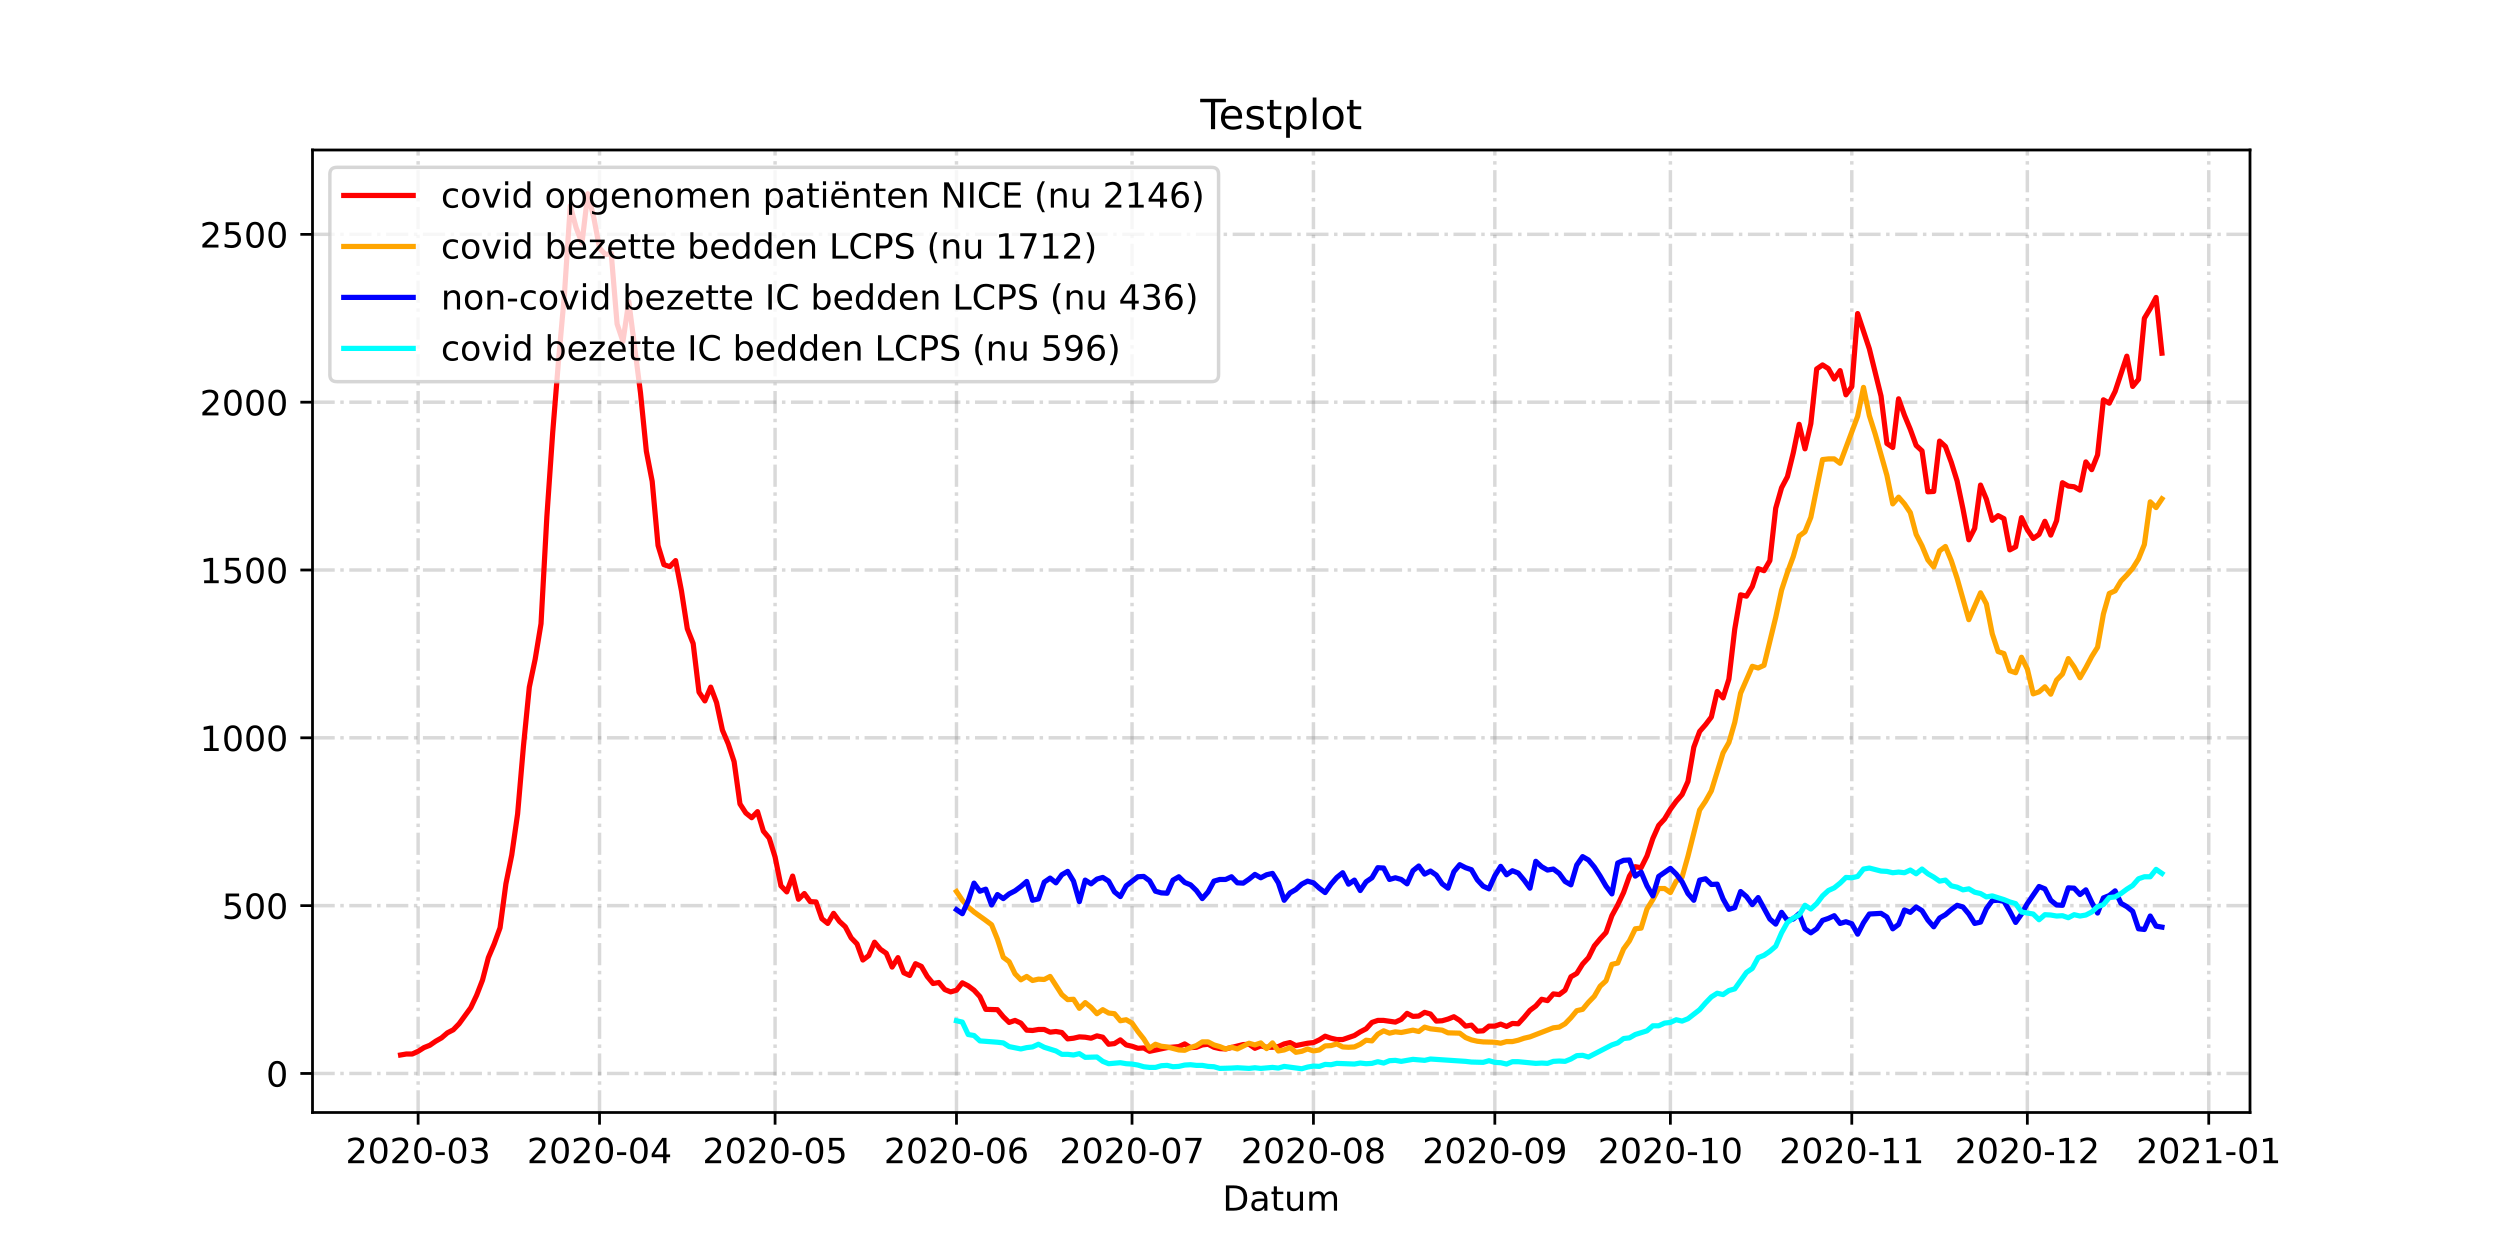 <?xml version="1.0" encoding="utf-8" standalone="no"?>
<!DOCTYPE svg PUBLIC "-//W3C//DTD SVG 1.1//EN"
  "http://www.w3.org/Graphics/SVG/1.1/DTD/svg11.dtd">
<!-- Created with matplotlib (https://matplotlib.org/) -->
<svg height="360pt" version="1.1" viewBox="0 0 720 360" width="720pt" xmlns="http://www.w3.org/2000/svg" xmlns:xlink="http://www.w3.org/1999/xlink">
 <defs>
  <style type="text/css">*{stroke-linecap:butt;stroke-linejoin:round;}</style>
 </defs>
 <g id="figure_1">
  <g id="patch_1">
   <path d="M 0 360 
L 720 360 
L 720 0 
L 0 0 
z
" style="fill:#ffffff;"/>
  </g>
  <g id="axes_1">
   <g id="patch_2">
    <path d="M 90 320.4 
L 648 320.4 
L 648 43.2 
L 90 43.2 
z
" style="fill:#ffffff;"/>
   </g>
   <g id="matplotlib.axis_1">
    <g id="xtick_1">
     <g id="line2d_1">
      <path clip-path="url(#p739d6cf05c)" d="M 120.42 320.4 
L 120.42 43.2 
" style="fill:none;stroke:#808080;stroke-dasharray:6.4,1.6,1,1.6;stroke-dashoffset:0;stroke-opacity:0.3;"/>
     </g>
     <g id="line2d_2">
      <defs>
       <path d="M 0 0 
L 0 3.5 
" id="m029975329a" style="stroke:#000000;stroke-width:0.8;"/>
      </defs>
      <g>
       <use style="stroke:#000000;stroke-width:0.8;" x="120.42" xlink:href="#m029975329a" y="320.4"/>
      </g>
     </g>
     <g id="text_1">
      <!-- 2020-03 -->
      <g transform="translate(99.528 334.998)scale(0.1 -0.1)">
       <defs>
        <path d="M 19.188 8.297 
L 53.609 8.297 
L 53.609 0 
L 7.328 0 
L 7.328 8.297 
Q 12.938 14.109 22.625 23.891 
Q 32.328 33.688 34.812 36.531 
Q 39.547 41.844 41.422 45.531 
Q 43.312 49.219 43.312 52.781 
Q 43.312 58.594 39.234 62.25 
Q 35.156 65.922 28.609 65.922 
Q 23.969 65.922 18.812 64.312 
Q 13.672 62.703 7.812 59.422 
L 7.812 69.391 
Q 13.766 71.781 18.938 73 
Q 24.125 74.219 28.422 74.219 
Q 39.75 74.219 46.484 68.547 
Q 53.219 62.891 53.219 53.422 
Q 53.219 48.922 51.531 44.891 
Q 49.859 40.875 45.406 35.406 
Q 44.188 33.984 37.641 27.219 
Q 31.109 20.453 19.188 8.297 
z
" id="DejaVuSans-50"/>
        <path d="M 31.781 66.406 
Q 24.172 66.406 20.328 58.906 
Q 16.5 51.422 16.5 36.375 
Q 16.5 21.391 20.328 13.891 
Q 24.172 6.391 31.781 6.391 
Q 39.453 6.391 43.281 13.891 
Q 47.125 21.391 47.125 36.375 
Q 47.125 51.422 43.281 58.906 
Q 39.453 66.406 31.781 66.406 
z
M 31.781 74.219 
Q 44.047 74.219 50.516 64.516 
Q 56.984 54.828 56.984 36.375 
Q 56.984 17.969 50.516 8.266 
Q 44.047 -1.422 31.781 -1.422 
Q 19.531 -1.422 13.062 8.266 
Q 6.594 17.969 6.594 36.375 
Q 6.594 54.828 13.062 64.516 
Q 19.531 74.219 31.781 74.219 
z
" id="DejaVuSans-48"/>
        <path d="M 4.891 31.391 
L 31.203 31.391 
L 31.203 23.391 
L 4.891 23.391 
z
" id="DejaVuSans-45"/>
        <path d="M 40.578 39.312 
Q 47.656 37.797 51.625 33 
Q 55.609 28.219 55.609 21.188 
Q 55.609 10.406 48.188 4.484 
Q 40.766 -1.422 27.094 -1.422 
Q 22.516 -1.422 17.656 -0.516 
Q 12.797 0.391 7.625 2.203 
L 7.625 11.719 
Q 11.719 9.328 16.594 8.109 
Q 21.484 6.891 26.812 6.891 
Q 36.078 6.891 40.938 10.547 
Q 45.797 14.203 45.797 21.188 
Q 45.797 27.641 41.281 31.266 
Q 36.766 34.906 28.719 34.906 
L 20.219 34.906 
L 20.219 43.016 
L 29.109 43.016 
Q 36.375 43.016 40.234 45.922 
Q 44.094 48.828 44.094 54.297 
Q 44.094 59.906 40.109 62.906 
Q 36.141 65.922 28.719 65.922 
Q 24.656 65.922 20.016 65.031 
Q 15.375 64.156 9.812 62.312 
L 9.812 71.094 
Q 15.438 72.656 20.344 73.438 
Q 25.25 74.219 29.594 74.219 
Q 40.828 74.219 47.359 69.109 
Q 53.906 64.016 53.906 55.328 
Q 53.906 49.266 50.438 45.094 
Q 46.969 40.922 40.578 39.312 
z
" id="DejaVuSans-51"/>
       </defs>
       <use xlink:href="#DejaVuSans-50"/>
       <use x="63.623" xlink:href="#DejaVuSans-48"/>
       <use x="127.246" xlink:href="#DejaVuSans-50"/>
       <use x="190.869" xlink:href="#DejaVuSans-48"/>
       <use x="254.492" xlink:href="#DejaVuSans-45"/>
       <use x="290.576" xlink:href="#DejaVuSans-48"/>
       <use x="354.199" xlink:href="#DejaVuSans-51"/>
      </g>
     </g>
    </g>
    <g id="xtick_2">
     <g id="line2d_3">
      <path clip-path="url(#p739d6cf05c)" d="M 172.664 320.4 
L 172.664 43.2 
" style="fill:none;stroke:#808080;stroke-dasharray:6.4,1.6,1,1.6;stroke-dashoffset:0;stroke-opacity:0.3;"/>
     </g>
     <g id="line2d_4">
      <g>
       <use style="stroke:#000000;stroke-width:0.8;" x="172.664" xlink:href="#m029975329a" y="320.4"/>
      </g>
     </g>
     <g id="text_2">
      <!-- 2020-04 -->
      <g transform="translate(151.772 334.998)scale(0.1 -0.1)">
       <defs>
        <path d="M 37.797 64.312 
L 12.891 25.391 
L 37.797 25.391 
z
M 35.203 72.906 
L 47.609 72.906 
L 47.609 25.391 
L 58.016 25.391 
L 58.016 17.188 
L 47.609 17.188 
L 47.609 0 
L 37.797 0 
L 37.797 17.188 
L 4.891 17.188 
L 4.891 26.703 
z
" id="DejaVuSans-52"/>
       </defs>
       <use xlink:href="#DejaVuSans-50"/>
       <use x="63.623" xlink:href="#DejaVuSans-48"/>
       <use x="127.246" xlink:href="#DejaVuSans-50"/>
       <use x="190.869" xlink:href="#DejaVuSans-48"/>
       <use x="254.492" xlink:href="#DejaVuSans-45"/>
       <use x="290.576" xlink:href="#DejaVuSans-48"/>
       <use x="354.199" xlink:href="#DejaVuSans-52"/>
      </g>
     </g>
    </g>
    <g id="xtick_3">
     <g id="line2d_5">
      <path clip-path="url(#p739d6cf05c)" d="M 223.222 320.4 
L 223.222 43.2 
" style="fill:none;stroke:#808080;stroke-dasharray:6.4,1.6,1,1.6;stroke-dashoffset:0;stroke-opacity:0.3;"/>
     </g>
     <g id="line2d_6">
      <g>
       <use style="stroke:#000000;stroke-width:0.8;" x="223.222" xlink:href="#m029975329a" y="320.4"/>
      </g>
     </g>
     <g id="text_3">
      <!-- 2020-05 -->
      <g transform="translate(202.331 334.998)scale(0.1 -0.1)">
       <defs>
        <path d="M 10.797 72.906 
L 49.516 72.906 
L 49.516 64.594 
L 19.828 64.594 
L 19.828 46.734 
Q 21.969 47.469 24.109 47.828 
Q 26.266 48.188 28.422 48.188 
Q 40.625 48.188 47.75 41.5 
Q 54.891 34.812 54.891 23.391 
Q 54.891 11.625 47.562 5.094 
Q 40.234 -1.422 26.906 -1.422 
Q 22.312 -1.422 17.547 -0.641 
Q 12.797 0.141 7.719 1.703 
L 7.719 11.625 
Q 12.109 9.234 16.797 8.062 
Q 21.484 6.891 26.703 6.891 
Q 35.156 6.891 40.078 11.328 
Q 45.016 15.766 45.016 23.391 
Q 45.016 31 40.078 35.438 
Q 35.156 39.891 26.703 39.891 
Q 22.75 39.891 18.812 39.016 
Q 14.891 38.141 10.797 36.281 
z
" id="DejaVuSans-53"/>
       </defs>
       <use xlink:href="#DejaVuSans-50"/>
       <use x="63.623" xlink:href="#DejaVuSans-48"/>
       <use x="127.246" xlink:href="#DejaVuSans-50"/>
       <use x="190.869" xlink:href="#DejaVuSans-48"/>
       <use x="254.492" xlink:href="#DejaVuSans-45"/>
       <use x="290.576" xlink:href="#DejaVuSans-48"/>
       <use x="354.199" xlink:href="#DejaVuSans-53"/>
      </g>
     </g>
    </g>
    <g id="xtick_4">
     <g id="line2d_7">
      <path clip-path="url(#p739d6cf05c)" d="M 275.466 320.4 
L 275.466 43.2 
" style="fill:none;stroke:#808080;stroke-dasharray:6.4,1.6,1,1.6;stroke-dashoffset:0;stroke-opacity:0.3;"/>
     </g>
     <g id="line2d_8">
      <g>
       <use style="stroke:#000000;stroke-width:0.8;" x="275.466" xlink:href="#m029975329a" y="320.4"/>
      </g>
     </g>
     <g id="text_4">
      <!-- 2020-06 -->
      <g transform="translate(254.575 334.998)scale(0.1 -0.1)">
       <defs>
        <path d="M 33.016 40.375 
Q 26.375 40.375 22.484 35.828 
Q 18.609 31.297 18.609 23.391 
Q 18.609 15.531 22.484 10.953 
Q 26.375 6.391 33.016 6.391 
Q 39.656 6.391 43.531 10.953 
Q 47.406 15.531 47.406 23.391 
Q 47.406 31.297 43.531 35.828 
Q 39.656 40.375 33.016 40.375 
z
M 52.594 71.297 
L 52.594 62.312 
Q 48.875 64.062 45.094 64.984 
Q 41.312 65.922 37.594 65.922 
Q 27.828 65.922 22.672 59.328 
Q 17.531 52.734 16.797 39.406 
Q 19.672 43.656 24.016 45.922 
Q 28.375 48.188 33.594 48.188 
Q 44.578 48.188 50.953 41.516 
Q 57.328 34.859 57.328 23.391 
Q 57.328 12.156 50.688 5.359 
Q 44.047 -1.422 33.016 -1.422 
Q 20.359 -1.422 13.672 8.266 
Q 6.984 17.969 6.984 36.375 
Q 6.984 53.656 15.188 63.938 
Q 23.391 74.219 37.203 74.219 
Q 40.922 74.219 44.703 73.484 
Q 48.484 72.75 52.594 71.297 
z
" id="DejaVuSans-54"/>
       </defs>
       <use xlink:href="#DejaVuSans-50"/>
       <use x="63.623" xlink:href="#DejaVuSans-48"/>
       <use x="127.246" xlink:href="#DejaVuSans-50"/>
       <use x="190.869" xlink:href="#DejaVuSans-48"/>
       <use x="254.492" xlink:href="#DejaVuSans-45"/>
       <use x="290.576" xlink:href="#DejaVuSans-48"/>
       <use x="354.199" xlink:href="#DejaVuSans-54"/>
      </g>
     </g>
    </g>
    <g id="xtick_5">
     <g id="line2d_9">
      <path clip-path="url(#p739d6cf05c)" d="M 326.025 320.4 
L 326.025 43.2 
" style="fill:none;stroke:#808080;stroke-dasharray:6.4,1.6,1,1.6;stroke-dashoffset:0;stroke-opacity:0.3;"/>
     </g>
     <g id="line2d_10">
      <g>
       <use style="stroke:#000000;stroke-width:0.8;" x="326.025" xlink:href="#m029975329a" y="320.4"/>
      </g>
     </g>
     <g id="text_5">
      <!-- 2020-07 -->
      <g transform="translate(305.134 334.998)scale(0.1 -0.1)">
       <defs>
        <path d="M 8.203 72.906 
L 55.078 72.906 
L 55.078 68.703 
L 28.609 0 
L 18.312 0 
L 43.219 64.594 
L 8.203 64.594 
z
" id="DejaVuSans-55"/>
       </defs>
       <use xlink:href="#DejaVuSans-50"/>
       <use x="63.623" xlink:href="#DejaVuSans-48"/>
       <use x="127.246" xlink:href="#DejaVuSans-50"/>
       <use x="190.869" xlink:href="#DejaVuSans-48"/>
       <use x="254.492" xlink:href="#DejaVuSans-45"/>
       <use x="290.576" xlink:href="#DejaVuSans-48"/>
       <use x="354.199" xlink:href="#DejaVuSans-55"/>
      </g>
     </g>
    </g>
    <g id="xtick_6">
     <g id="line2d_11">
      <path clip-path="url(#p739d6cf05c)" d="M 378.269 320.4 
L 378.269 43.2 
" style="fill:none;stroke:#808080;stroke-dasharray:6.4,1.6,1,1.6;stroke-dashoffset:0;stroke-opacity:0.3;"/>
     </g>
     <g id="line2d_12">
      <g>
       <use style="stroke:#000000;stroke-width:0.8;" x="378.269" xlink:href="#m029975329a" y="320.4"/>
      </g>
     </g>
     <g id="text_6">
      <!-- 2020-08 -->
      <g transform="translate(357.378 334.998)scale(0.1 -0.1)">
       <defs>
        <path d="M 31.781 34.625 
Q 24.75 34.625 20.719 30.859 
Q 16.703 27.094 16.703 20.516 
Q 16.703 13.922 20.719 10.156 
Q 24.75 6.391 31.781 6.391 
Q 38.812 6.391 42.859 10.172 
Q 46.922 13.969 46.922 20.516 
Q 46.922 27.094 42.891 30.859 
Q 38.875 34.625 31.781 34.625 
z
M 21.922 38.812 
Q 15.578 40.375 12.031 44.719 
Q 8.5 49.078 8.5 55.328 
Q 8.5 64.062 14.719 69.141 
Q 20.953 74.219 31.781 74.219 
Q 42.672 74.219 48.875 69.141 
Q 55.078 64.062 55.078 55.328 
Q 55.078 49.078 51.531 44.719 
Q 48 40.375 41.703 38.812 
Q 48.828 37.156 52.797 32.312 
Q 56.781 27.484 56.781 20.516 
Q 56.781 9.906 50.312 4.234 
Q 43.844 -1.422 31.781 -1.422 
Q 19.734 -1.422 13.25 4.234 
Q 6.781 9.906 6.781 20.516 
Q 6.781 27.484 10.781 32.312 
Q 14.797 37.156 21.922 38.812 
z
M 18.312 54.391 
Q 18.312 48.734 21.844 45.562 
Q 25.391 42.391 31.781 42.391 
Q 38.141 42.391 41.719 45.562 
Q 45.312 48.734 45.312 54.391 
Q 45.312 60.062 41.719 63.234 
Q 38.141 66.406 31.781 66.406 
Q 25.391 66.406 21.844 63.234 
Q 18.312 60.062 18.312 54.391 
z
" id="DejaVuSans-56"/>
       </defs>
       <use xlink:href="#DejaVuSans-50"/>
       <use x="63.623" xlink:href="#DejaVuSans-48"/>
       <use x="127.246" xlink:href="#DejaVuSans-50"/>
       <use x="190.869" xlink:href="#DejaVuSans-48"/>
       <use x="254.492" xlink:href="#DejaVuSans-45"/>
       <use x="290.576" xlink:href="#DejaVuSans-48"/>
       <use x="354.199" xlink:href="#DejaVuSans-56"/>
      </g>
     </g>
    </g>
    <g id="xtick_7">
     <g id="line2d_13">
      <path clip-path="url(#p739d6cf05c)" d="M 430.513 320.4 
L 430.513 43.2 
" style="fill:none;stroke:#808080;stroke-dasharray:6.4,1.6,1,1.6;stroke-dashoffset:0;stroke-opacity:0.3;"/>
     </g>
     <g id="line2d_14">
      <g>
       <use style="stroke:#000000;stroke-width:0.8;" x="430.513" xlink:href="#m029975329a" y="320.4"/>
      </g>
     </g>
     <g id="text_7">
      <!-- 2020-09 -->
      <g transform="translate(409.622 334.998)scale(0.1 -0.1)">
       <defs>
        <path d="M 10.984 1.516 
L 10.984 10.5 
Q 14.703 8.734 18.5 7.812 
Q 22.312 6.891 25.984 6.891 
Q 35.75 6.891 40.891 13.453 
Q 46.047 20.016 46.781 33.406 
Q 43.953 29.203 39.594 26.953 
Q 35.25 24.703 29.984 24.703 
Q 19.047 24.703 12.672 31.312 
Q 6.297 37.938 6.297 49.422 
Q 6.297 60.641 12.938 67.422 
Q 19.578 74.219 30.609 74.219 
Q 43.266 74.219 49.922 64.516 
Q 56.594 54.828 56.594 36.375 
Q 56.594 19.141 48.406 8.859 
Q 40.234 -1.422 26.422 -1.422 
Q 22.703 -1.422 18.891 -0.688 
Q 15.094 0.047 10.984 1.516 
z
M 30.609 32.422 
Q 37.25 32.422 41.125 36.953 
Q 45.016 41.5 45.016 49.422 
Q 45.016 57.281 41.125 61.844 
Q 37.25 66.406 30.609 66.406 
Q 23.969 66.406 20.094 61.844 
Q 16.219 57.281 16.219 49.422 
Q 16.219 41.5 20.094 36.953 
Q 23.969 32.422 30.609 32.422 
z
" id="DejaVuSans-57"/>
       </defs>
       <use xlink:href="#DejaVuSans-50"/>
       <use x="63.623" xlink:href="#DejaVuSans-48"/>
       <use x="127.246" xlink:href="#DejaVuSans-50"/>
       <use x="190.869" xlink:href="#DejaVuSans-48"/>
       <use x="254.492" xlink:href="#DejaVuSans-45"/>
       <use x="290.576" xlink:href="#DejaVuSans-48"/>
       <use x="354.199" xlink:href="#DejaVuSans-57"/>
      </g>
     </g>
    </g>
    <g id="xtick_8">
     <g id="line2d_15">
      <path clip-path="url(#p739d6cf05c)" d="M 481.072 320.4 
L 481.072 43.2 
" style="fill:none;stroke:#808080;stroke-dasharray:6.4,1.6,1,1.6;stroke-dashoffset:0;stroke-opacity:0.3;"/>
     </g>
     <g id="line2d_16">
      <g>
       <use style="stroke:#000000;stroke-width:0.8;" x="481.072" xlink:href="#m029975329a" y="320.4"/>
      </g>
     </g>
     <g id="text_8">
      <!-- 2020-10 -->
      <g transform="translate(460.18 334.998)scale(0.1 -0.1)">
       <defs>
        <path d="M 12.406 8.297 
L 28.516 8.297 
L 28.516 63.922 
L 10.984 60.406 
L 10.984 69.391 
L 28.422 72.906 
L 38.281 72.906 
L 38.281 8.297 
L 54.391 8.297 
L 54.391 0 
L 12.406 0 
z
" id="DejaVuSans-49"/>
       </defs>
       <use xlink:href="#DejaVuSans-50"/>
       <use x="63.623" xlink:href="#DejaVuSans-48"/>
       <use x="127.246" xlink:href="#DejaVuSans-50"/>
       <use x="190.869" xlink:href="#DejaVuSans-48"/>
       <use x="254.492" xlink:href="#DejaVuSans-45"/>
       <use x="290.576" xlink:href="#DejaVuSans-49"/>
       <use x="354.199" xlink:href="#DejaVuSans-48"/>
      </g>
     </g>
    </g>
    <g id="xtick_9">
     <g id="line2d_17">
      <path clip-path="url(#p739d6cf05c)" d="M 533.316 320.4 
L 533.316 43.2 
" style="fill:none;stroke:#808080;stroke-dasharray:6.4,1.6,1,1.6;stroke-dashoffset:0;stroke-opacity:0.3;"/>
     </g>
     <g id="line2d_18">
      <g>
       <use style="stroke:#000000;stroke-width:0.8;" x="533.316" xlink:href="#m029975329a" y="320.4"/>
      </g>
     </g>
     <g id="text_9">
      <!-- 2020-11 -->
      <g transform="translate(512.425 334.998)scale(0.1 -0.1)">
       <use xlink:href="#DejaVuSans-50"/>
       <use x="63.623" xlink:href="#DejaVuSans-48"/>
       <use x="127.246" xlink:href="#DejaVuSans-50"/>
       <use x="190.869" xlink:href="#DejaVuSans-48"/>
       <use x="254.492" xlink:href="#DejaVuSans-45"/>
       <use x="290.576" xlink:href="#DejaVuSans-49"/>
       <use x="354.199" xlink:href="#DejaVuSans-49"/>
      </g>
     </g>
    </g>
    <g id="xtick_10">
     <g id="line2d_19">
      <path clip-path="url(#p739d6cf05c)" d="M 583.875 320.4 
L 583.875 43.2 
" style="fill:none;stroke:#808080;stroke-dasharray:6.4,1.6,1,1.6;stroke-dashoffset:0;stroke-opacity:0.3;"/>
     </g>
     <g id="line2d_20">
      <g>
       <use style="stroke:#000000;stroke-width:0.8;" x="583.875" xlink:href="#m029975329a" y="320.4"/>
      </g>
     </g>
     <g id="text_10">
      <!-- 2020-12 -->
      <g transform="translate(562.983 334.998)scale(0.1 -0.1)">
       <use xlink:href="#DejaVuSans-50"/>
       <use x="63.623" xlink:href="#DejaVuSans-48"/>
       <use x="127.246" xlink:href="#DejaVuSans-50"/>
       <use x="190.869" xlink:href="#DejaVuSans-48"/>
       <use x="254.492" xlink:href="#DejaVuSans-45"/>
       <use x="290.576" xlink:href="#DejaVuSans-49"/>
       <use x="354.199" xlink:href="#DejaVuSans-50"/>
      </g>
     </g>
    </g>
    <g id="xtick_11">
     <g id="line2d_21">
      <path clip-path="url(#p739d6cf05c)" d="M 636.119 320.4 
L 636.119 43.2 
" style="fill:none;stroke:#808080;stroke-dasharray:6.4,1.6,1,1.6;stroke-dashoffset:0;stroke-opacity:0.3;"/>
     </g>
     <g id="line2d_22">
      <g>
       <use style="stroke:#000000;stroke-width:0.8;" x="636.119" xlink:href="#m029975329a" y="320.4"/>
      </g>
     </g>
     <g id="text_11">
      <!-- 2021-01 -->
      <g transform="translate(615.227 334.998)scale(0.1 -0.1)">
       <use xlink:href="#DejaVuSans-50"/>
       <use x="63.623" xlink:href="#DejaVuSans-48"/>
       <use x="127.246" xlink:href="#DejaVuSans-50"/>
       <use x="190.869" xlink:href="#DejaVuSans-49"/>
       <use x="254.492" xlink:href="#DejaVuSans-45"/>
       <use x="290.576" xlink:href="#DejaVuSans-48"/>
       <use x="354.199" xlink:href="#DejaVuSans-49"/>
      </g>
     </g>
    </g>
    <g id="text_12">
     <!-- Datum -->
     <g transform="translate(352.087 348.677)scale(0.1 -0.1)">
      <defs>
       <path d="M 19.672 64.797 
L 19.672 8.109 
L 31.594 8.109 
Q 46.688 8.109 53.688 14.938 
Q 60.688 21.781 60.688 36.531 
Q 60.688 51.172 53.688 57.984 
Q 46.688 64.797 31.594 64.797 
z
M 9.812 72.906 
L 30.078 72.906 
Q 51.266 72.906 61.172 64.094 
Q 71.094 55.281 71.094 36.531 
Q 71.094 17.672 61.125 8.828 
Q 51.172 0 30.078 0 
L 9.812 0 
z
" id="DejaVuSans-68"/>
       <path d="M 34.281 27.484 
Q 23.391 27.484 19.188 25 
Q 14.984 22.516 14.984 16.5 
Q 14.984 11.719 18.141 8.906 
Q 21.297 6.109 26.703 6.109 
Q 34.188 6.109 38.703 11.406 
Q 43.219 16.703 43.219 25.484 
L 43.219 27.484 
z
M 52.203 31.203 
L 52.203 0 
L 43.219 0 
L 43.219 8.297 
Q 40.141 3.328 35.547 0.953 
Q 30.953 -1.422 24.312 -1.422 
Q 15.922 -1.422 10.953 3.297 
Q 6 8.016 6 15.922 
Q 6 25.141 12.172 29.828 
Q 18.359 34.516 30.609 34.516 
L 43.219 34.516 
L 43.219 35.406 
Q 43.219 41.609 39.141 45 
Q 35.062 48.391 27.688 48.391 
Q 23 48.391 18.547 47.266 
Q 14.109 46.141 10.016 43.891 
L 10.016 52.203 
Q 14.938 54.109 19.578 55.047 
Q 24.219 56 28.609 56 
Q 40.484 56 46.344 49.844 
Q 52.203 43.703 52.203 31.203 
z
" id="DejaVuSans-97"/>
       <path d="M 18.312 70.219 
L 18.312 54.688 
L 36.812 54.688 
L 36.812 47.703 
L 18.312 47.703 
L 18.312 18.016 
Q 18.312 11.328 20.141 9.422 
Q 21.969 7.516 27.594 7.516 
L 36.812 7.516 
L 36.812 0 
L 27.594 0 
Q 17.188 0 13.234 3.875 
Q 9.281 7.766 9.281 18.016 
L 9.281 47.703 
L 2.688 47.703 
L 2.688 54.688 
L 9.281 54.688 
L 9.281 70.219 
z
" id="DejaVuSans-116"/>
       <path d="M 8.5 21.578 
L 8.5 54.688 
L 17.484 54.688 
L 17.484 21.922 
Q 17.484 14.156 20.5 10.266 
Q 23.531 6.391 29.594 6.391 
Q 36.859 6.391 41.078 11.031 
Q 45.312 15.672 45.312 23.688 
L 45.312 54.688 
L 54.297 54.688 
L 54.297 0 
L 45.312 0 
L 45.312 8.406 
Q 42.047 3.422 37.719 1 
Q 33.406 -1.422 27.688 -1.422 
Q 18.266 -1.422 13.375 4.438 
Q 8.5 10.297 8.5 21.578 
z
M 31.109 56 
z
" id="DejaVuSans-117"/>
       <path d="M 52 44.188 
Q 55.375 50.25 60.062 53.125 
Q 64.75 56 71.094 56 
Q 79.641 56 84.281 50.016 
Q 88.922 44.047 88.922 33.016 
L 88.922 0 
L 79.891 0 
L 79.891 32.719 
Q 79.891 40.578 77.094 44.375 
Q 74.312 48.188 68.609 48.188 
Q 61.625 48.188 57.562 43.547 
Q 53.516 38.922 53.516 30.906 
L 53.516 0 
L 44.484 0 
L 44.484 32.719 
Q 44.484 40.625 41.703 44.406 
Q 38.922 48.188 33.109 48.188 
Q 26.219 48.188 22.156 43.531 
Q 18.109 38.875 18.109 30.906 
L 18.109 0 
L 9.078 0 
L 9.078 54.688 
L 18.109 54.688 
L 18.109 46.188 
Q 21.188 51.219 25.484 53.609 
Q 29.781 56 35.688 56 
Q 41.656 56 45.828 52.969 
Q 50 49.953 52 44.188 
z
" id="DejaVuSans-109"/>
      </defs>
      <use xlink:href="#DejaVuSans-68"/>
      <use x="77.002" xlink:href="#DejaVuSans-97"/>
      <use x="138.281" xlink:href="#DejaVuSans-116"/>
      <use x="177.49" xlink:href="#DejaVuSans-117"/>
      <use x="240.869" xlink:href="#DejaVuSans-109"/>
     </g>
    </g>
   </g>
   <g id="matplotlib.axis_2">
    <g id="ytick_1">
     <g id="line2d_23">
      <path clip-path="url(#p739d6cf05c)" d="M 90 309.153 
L 648 309.153 
" style="fill:none;stroke:#808080;stroke-dasharray:6.4,1.6,1,1.6;stroke-dashoffset:0;stroke-opacity:0.3;"/>
     </g>
     <g id="line2d_24">
      <defs>
       <path d="M 0 0 
L -3.5 0 
" id="me25bb6cf8b" style="stroke:#000000;stroke-width:0.8;"/>
      </defs>
      <g>
       <use style="stroke:#000000;stroke-width:0.8;" x="90" xlink:href="#me25bb6cf8b" y="309.153"/>
      </g>
     </g>
     <g id="text_13">
      <!-- 0 -->
      <g transform="translate(76.638 312.952)scale(0.1 -0.1)">
       <use xlink:href="#DejaVuSans-48"/>
      </g>
     </g>
    </g>
    <g id="ytick_2">
     <g id="line2d_25">
      <path clip-path="url(#p739d6cf05c)" d="M 90 260.822 
L 648 260.822 
" style="fill:none;stroke:#808080;stroke-dasharray:6.4,1.6,1,1.6;stroke-dashoffset:0;stroke-opacity:0.3;"/>
     </g>
     <g id="line2d_26">
      <g>
       <use style="stroke:#000000;stroke-width:0.8;" x="90" xlink:href="#me25bb6cf8b" y="260.822"/>
      </g>
     </g>
     <g id="text_14">
      <!-- 500 -->
      <g transform="translate(63.913 264.621)scale(0.1 -0.1)">
       <use xlink:href="#DejaVuSans-53"/>
       <use x="63.623" xlink:href="#DejaVuSans-48"/>
       <use x="127.246" xlink:href="#DejaVuSans-48"/>
      </g>
     </g>
    </g>
    <g id="ytick_3">
     <g id="line2d_27">
      <path clip-path="url(#p739d6cf05c)" d="M 90 212.49 
L 648 212.49 
" style="fill:none;stroke:#808080;stroke-dasharray:6.4,1.6,1,1.6;stroke-dashoffset:0;stroke-opacity:0.3;"/>
     </g>
     <g id="line2d_28">
      <g>
       <use style="stroke:#000000;stroke-width:0.8;" x="90" xlink:href="#me25bb6cf8b" y="212.49"/>
      </g>
     </g>
     <g id="text_15">
      <!-- 1000 -->
      <g transform="translate(57.55 216.29)scale(0.1 -0.1)">
       <use xlink:href="#DejaVuSans-49"/>
       <use x="63.623" xlink:href="#DejaVuSans-48"/>
       <use x="127.246" xlink:href="#DejaVuSans-48"/>
       <use x="190.869" xlink:href="#DejaVuSans-48"/>
      </g>
     </g>
    </g>
    <g id="ytick_4">
     <g id="line2d_29">
      <path clip-path="url(#p739d6cf05c)" d="M 90 164.159 
L 648 164.159 
" style="fill:none;stroke:#808080;stroke-dasharray:6.4,1.6,1,1.6;stroke-dashoffset:0;stroke-opacity:0.3;"/>
     </g>
     <g id="line2d_30">
      <g>
       <use style="stroke:#000000;stroke-width:0.8;" x="90" xlink:href="#me25bb6cf8b" y="164.159"/>
      </g>
     </g>
     <g id="text_16">
      <!-- 1500 -->
      <g transform="translate(57.55 167.958)scale(0.1 -0.1)">
       <use xlink:href="#DejaVuSans-49"/>
       <use x="63.623" xlink:href="#DejaVuSans-53"/>
       <use x="127.246" xlink:href="#DejaVuSans-48"/>
       <use x="190.869" xlink:href="#DejaVuSans-48"/>
      </g>
     </g>
    </g>
    <g id="ytick_5">
     <g id="line2d_31">
      <path clip-path="url(#p739d6cf05c)" d="M 90 115.828 
L 648 115.828 
" style="fill:none;stroke:#808080;stroke-dasharray:6.4,1.6,1,1.6;stroke-dashoffset:0;stroke-opacity:0.3;"/>
     </g>
     <g id="line2d_32">
      <g>
       <use style="stroke:#000000;stroke-width:0.8;" x="90" xlink:href="#me25bb6cf8b" y="115.828"/>
      </g>
     </g>
     <g id="text_17">
      <!-- 2000 -->
      <g transform="translate(57.55 119.627)scale(0.1 -0.1)">
       <use xlink:href="#DejaVuSans-50"/>
       <use x="63.623" xlink:href="#DejaVuSans-48"/>
       <use x="127.246" xlink:href="#DejaVuSans-48"/>
       <use x="190.869" xlink:href="#DejaVuSans-48"/>
      </g>
     </g>
    </g>
    <g id="ytick_6">
     <g id="line2d_33">
      <path clip-path="url(#p739d6cf05c)" d="M 90 67.496 
L 648 67.496 
" style="fill:none;stroke:#808080;stroke-dasharray:6.4,1.6,1,1.6;stroke-dashoffset:0;stroke-opacity:0.3;"/>
     </g>
     <g id="line2d_34">
      <g>
       <use style="stroke:#000000;stroke-width:0.8;" x="90" xlink:href="#me25bb6cf8b" y="67.496"/>
      </g>
     </g>
     <g id="text_18">
      <!-- 2500 -->
      <g transform="translate(57.55 71.295)scale(0.1 -0.1)">
       <use xlink:href="#DejaVuSans-50"/>
       <use x="63.623" xlink:href="#DejaVuSans-53"/>
       <use x="127.246" xlink:href="#DejaVuSans-48"/>
       <use x="190.869" xlink:href="#DejaVuSans-48"/>
      </g>
     </g>
    </g>
   </g>
   <g id="line2d_35">
    <path clip-path="url(#p739d6cf05c)" d="M 115.364 303.837 
L 117.049 303.547 
L 118.734 303.547 
L 120.42 302.774 
L 122.105 301.71 
L 123.79 301.034 
L 125.475 299.874 
L 127.161 298.907 
L 128.846 297.457 
L 130.531 296.587 
L 132.217 294.847 
L 135.587 290.207 
L 137.272 286.631 
L 138.958 282.281 
L 140.643 275.805 
L 142.328 271.841 
L 144.014 267.202 
L 145.699 254.539 
L 147.384 246.226 
L 149.069 234.433 
L 150.755 214.907 
L 152.44 197.894 
L 154.125 189.871 
L 155.811 179.625 
L 157.496 148.79 
L 159.181 124.527 
L 160.867 103.745 
L 162.552 84.799 
L 164.237 59.28 
L 165.922 65.563 
L 167.608 70.009 
L 169.293 55.8 
L 170.978 62.47 
L 172.664 71.459 
L 174.349 73.296 
L 176.034 73.006 
L 177.719 93.305 
L 179.405 98.332 
L 181.09 86.829 
L 184.461 113.121 
L 186.146 129.94 
L 187.831 138.64 
L 189.516 157.103 
L 191.202 162.612 
L 192.887 163.192 
L 194.572 161.452 
L 196.258 170.152 
L 197.943 181.075 
L 199.628 185.328 
L 201.314 199.344 
L 202.999 201.858 
L 204.684 197.894 
L 206.369 202.341 
L 208.055 210.267 
L 209.74 214.23 
L 211.425 219.354 
L 213.111 231.533 
L 214.796 234.143 
L 216.481 235.496 
L 218.166 233.756 
L 219.852 239.363 
L 221.537 241.393 
L 223.222 246.806 
L 224.908 255.119 
L 226.593 256.859 
L 228.278 252.316 
L 229.963 258.985 
L 231.649 257.342 
L 233.334 259.662 
L 235.019 259.759 
L 236.705 264.592 
L 238.39 265.945 
L 240.075 263.045 
L 241.76 265.365 
L 243.446 266.912 
L 245.131 270.101 
L 246.816 271.841 
L 248.502 276.481 
L 250.187 275.225 
L 251.872 271.358 
L 253.558 273.388 
L 255.243 274.548 
L 256.928 278.511 
L 258.613 275.805 
L 260.299 280.154 
L 261.984 280.928 
L 263.669 277.545 
L 265.355 278.318 
L 267.04 281.218 
L 268.725 283.248 
L 270.41 282.958 
L 272.096 284.988 
L 273.781 285.664 
L 275.466 285.181 
L 277.152 283.054 
L 278.837 283.924 
L 280.522 285.181 
L 282.207 287.017 
L 283.893 290.691 
L 287.263 290.787 
L 288.949 292.817 
L 290.634 294.461 
L 292.319 293.881 
L 294.005 294.654 
L 295.69 296.684 
L 297.375 296.78 
L 299.06 296.49 
L 300.746 296.49 
L 302.431 297.264 
L 304.116 297.07 
L 305.802 297.36 
L 307.487 299.197 
L 309.172 299.004 
L 310.857 298.617 
L 312.543 298.714 
L 314.228 299.004 
L 315.913 298.327 
L 317.599 298.714 
L 319.284 300.744 
L 320.969 300.55 
L 322.654 299.487 
L 324.34 300.937 
L 326.025 301.324 
L 327.71 301.904 
L 329.396 301.807 
L 331.081 302.774 
L 336.137 301.71 
L 339.507 301.42 
L 341.193 300.647 
L 342.878 301.71 
L 344.563 301.614 
L 346.249 300.937 
L 347.934 300.744 
L 349.619 301.614 
L 351.304 302 
L 352.99 302.097 
L 358.046 300.84 
L 359.731 300.744 
L 361.416 301.904 
L 363.101 301.227 
L 364.787 301.614 
L 366.472 301.614 
L 368.157 301.42 
L 369.843 300.647 
L 371.528 300.26 
L 373.213 301.13 
L 376.584 300.454 
L 378.269 300.26 
L 379.954 299.487 
L 381.64 298.424 
L 383.325 299.004 
L 385.01 299.39 
L 386.696 299.39 
L 390.066 298.23 
L 391.751 297.167 
L 393.437 296.297 
L 395.122 294.461 
L 396.807 293.881 
L 398.493 293.881 
L 401.863 294.364 
L 403.548 293.591 
L 405.234 291.851 
L 406.919 292.721 
L 408.604 292.624 
L 410.29 291.561 
L 411.975 292.044 
L 413.66 294.074 
L 415.346 293.977 
L 417.031 293.494 
L 418.716 292.817 
L 420.401 293.881 
L 422.087 295.524 
L 423.772 295.234 
L 425.457 296.974 
L 427.143 296.877 
L 428.828 295.524 
L 430.513 295.524 
L 432.198 294.944 
L 433.884 295.62 
L 435.569 294.751 
L 437.254 294.847 
L 438.94 293.011 
L 440.625 290.981 
L 442.31 289.724 
L 443.995 287.791 
L 445.681 288.177 
L 447.366 286.244 
L 449.051 286.438 
L 450.737 285.181 
L 452.422 281.314 
L 454.107 280.348 
L 455.793 277.641 
L 457.478 275.805 
L 459.163 272.421 
L 460.848 270.391 
L 462.534 268.555 
L 464.219 263.722 
L 465.904 260.629 
L 467.59 257.052 
L 469.275 252.316 
L 470.96 249.609 
L 472.645 249.899 
L 474.331 246.516 
L 476.016 241.489 
L 477.701 237.719 
L 479.387 235.883 
L 481.072 233.08 
L 482.757 230.76 
L 484.442 228.826 
L 486.128 225.057 
L 487.813 215.197 
L 489.498 210.654 
L 491.184 208.721 
L 492.869 206.497 
L 494.554 199.151 
L 496.24 200.988 
L 497.925 195.574 
L 499.61 181.172 
L 501.295 171.312 
L 502.981 171.699 
L 504.666 168.896 
L 506.351 163.772 
L 508.037 164.352 
L 509.722 161.452 
L 511.407 146.373 
L 513.092 140.477 
L 514.778 137.287 
L 516.463 130.424 
L 518.148 122.207 
L 519.834 129.264 
L 521.519 122.014 
L 523.204 106.258 
L 524.889 105.098 
L 526.575 106.161 
L 528.26 109.158 
L 529.945 106.741 
L 531.631 113.701 
L 533.316 111.381 
L 535.001 90.309 
L 538.372 100.458 
L 541.742 114.088 
L 543.428 127.717 
L 545.113 128.877 
L 546.798 114.861 
L 548.484 119.597 
L 550.169 123.657 
L 551.854 128.297 
L 553.539 129.844 
L 555.225 141.637 
L 556.91 141.54 
L 558.595 127.041 
L 560.281 128.587 
L 561.966 133.13 
L 563.651 138.543 
L 565.336 146.566 
L 567.022 155.459 
L 568.707 152.173 
L 570.392 139.703 
L 572.078 143.763 
L 573.763 149.853 
L 575.448 148.5 
L 577.133 149.37 
L 578.819 158.359 
L 580.504 157.489 
L 582.189 149.08 
L 583.875 152.559 
L 585.56 155.073 
L 587.245 153.913 
L 588.931 150.143 
L 590.616 154.106 
L 592.301 149.95 
L 593.986 139.027 
L 595.672 139.993 
L 597.357 140.187 
L 599.042 141.153 
L 600.728 133.034 
L 602.413 135.257 
L 604.098 131.004 
L 605.783 115.151 
L 607.469 116.118 
L 609.154 112.734 
L 612.525 102.585 
L 614.21 111.284 
L 615.895 109.255 
L 617.58 91.662 
L 619.266 88.859 
L 620.951 85.669 
L 622.636 101.715 
L 622.636 101.715 
" style="fill:none;stroke:#ff0000;stroke-linecap:square;stroke-width:1.5;"/>
   </g>
   <g id="line2d_36">
    <path clip-path="url(#p739d6cf05c)" d="M 275.466 256.762 
L 277.152 259.275 
L 278.837 261.209 
L 280.522 262.658 
L 283.893 265.075 
L 285.578 266.332 
L 287.263 270.488 
L 288.949 275.708 
L 290.634 276.965 
L 292.319 280.444 
L 294.005 282.184 
L 295.69 281.218 
L 297.375 282.378 
L 299.06 281.991 
L 300.746 282.088 
L 302.431 281.218 
L 305.802 286.438 
L 307.487 287.887 
L 309.172 287.791 
L 310.857 290.401 
L 312.543 288.757 
L 314.228 290.111 
L 315.913 291.947 
L 317.599 290.787 
L 319.284 291.754 
L 320.969 291.947 
L 322.654 293.977 
L 324.34 293.687 
L 326.025 294.654 
L 327.71 297.07 
L 329.396 299.197 
L 331.081 301.904 
L 332.766 300.744 
L 334.452 301.324 
L 336.137 301.517 
L 339.507 302.387 
L 341.193 302.484 
L 342.878 301.71 
L 344.563 301.13 
L 346.249 300.067 
L 347.934 300.067 
L 349.619 300.937 
L 351.304 301.42 
L 352.99 302.097 
L 354.675 301.614 
L 356.36 302.097 
L 359.731 300.454 
L 361.416 300.937 
L 363.101 300.357 
L 364.787 302 
L 366.472 300.357 
L 368.157 302.677 
L 369.843 302.387 
L 371.528 301.71 
L 373.213 303.064 
L 374.899 302.774 
L 376.584 302.097 
L 378.269 302.677 
L 379.954 302.387 
L 381.64 301.227 
L 383.325 301.13 
L 385.01 300.647 
L 386.696 301.517 
L 388.381 301.614 
L 390.066 301.517 
L 391.751 300.744 
L 393.437 299.584 
L 395.122 299.777 
L 396.807 297.844 
L 398.493 296.877 
L 400.178 297.554 
L 401.863 297.167 
L 403.548 297.36 
L 406.919 296.684 
L 408.604 297.07 
L 410.29 295.814 
L 411.975 296.297 
L 415.346 296.684 
L 417.031 297.457 
L 420.401 297.554 
L 422.087 298.81 
L 423.772 299.487 
L 425.457 299.874 
L 427.143 300.067 
L 430.513 300.164 
L 432.198 300.454 
L 433.884 299.97 
L 435.569 299.97 
L 437.254 299.584 
L 438.94 299.004 
L 440.625 298.617 
L 447.366 296.007 
L 449.051 295.814 
L 450.737 294.847 
L 452.422 293.107 
L 454.107 291.077 
L 455.793 290.691 
L 457.478 288.661 
L 459.163 286.921 
L 460.848 284.021 
L 462.534 282.474 
L 464.219 277.738 
L 465.904 277.351 
L 467.59 273.291 
L 469.275 270.971 
L 470.96 267.492 
L 472.645 267.298 
L 474.331 261.788 
L 476.016 259.082 
L 477.701 255.892 
L 479.387 255.892 
L 481.072 257.052 
L 482.757 253.765 
L 484.442 252.606 
L 486.128 246.612 
L 489.498 233.273 
L 491.184 230.76 
L 492.869 227.763 
L 496.24 216.84 
L 497.925 213.844 
L 499.61 208.044 
L 501.295 199.634 
L 504.666 191.901 
L 506.351 192.385 
L 508.037 191.611 
L 511.407 177.788 
L 513.092 169.959 
L 514.778 164.836 
L 516.463 160.293 
L 518.148 154.396 
L 519.834 153.139 
L 521.519 148.983 
L 524.889 132.357 
L 526.575 132.164 
L 528.26 132.164 
L 529.945 133.42 
L 535.001 119.887 
L 536.687 111.574 
L 538.372 119.694 
L 540.057 125.011 
L 543.428 136.9 
L 545.113 145.116 
L 546.798 143.183 
L 548.484 145.116 
L 550.169 147.63 
L 551.854 153.913 
L 553.539 157.199 
L 555.225 161.259 
L 556.91 163.289 
L 558.595 158.649 
L 560.281 157.393 
L 561.966 161.452 
L 563.651 166.576 
L 567.022 178.465 
L 570.392 170.732 
L 572.078 173.922 
L 573.763 182.525 
L 575.448 187.648 
L 577.133 188.228 
L 578.819 193.158 
L 580.504 193.738 
L 582.189 189.291 
L 583.875 192.675 
L 585.56 199.828 
L 587.245 199.248 
L 588.931 197.798 
L 590.616 199.924 
L 592.301 195.864 
L 593.986 194.125 
L 595.672 189.678 
L 597.357 192.095 
L 599.042 195.188 
L 600.728 192.288 
L 602.413 189.098 
L 604.098 186.391 
L 605.783 176.822 
L 607.469 170.925 
L 609.154 170.152 
L 610.839 167.349 
L 612.525 165.609 
L 614.21 163.676 
L 615.895 160.969 
L 617.58 156.813 
L 619.266 144.536 
L 620.951 146.18 
L 622.636 143.667 
L 622.636 143.667 
" style="fill:none;stroke:#ffa500;stroke-linecap:square;stroke-width:1.5;"/>
   </g>
   <g id="line2d_37">
    <path clip-path="url(#p739d6cf05c)" d="M 275.466 261.982 
L 277.152 263.142 
L 278.837 259.469 
L 280.522 254.345 
L 282.207 256.665 
L 283.893 256.085 
L 285.578 260.629 
L 287.263 257.632 
L 288.949 258.792 
L 290.634 257.439 
L 292.319 256.569 
L 294.005 255.312 
L 295.69 253.862 
L 297.375 259.275 
L 299.06 258.889 
L 300.746 254.055 
L 302.431 252.896 
L 304.116 254.249 
L 305.802 251.929 
L 307.487 250.962 
L 309.172 253.765 
L 310.857 259.662 
L 312.543 253.475 
L 314.228 254.539 
L 315.913 253.186 
L 317.599 252.702 
L 319.284 253.765 
L 320.969 256.859 
L 322.654 258.212 
L 324.34 255.119 
L 327.71 252.509 
L 329.396 252.412 
L 331.081 253.669 
L 332.766 256.665 
L 334.452 257.149 
L 336.137 257.245 
L 337.822 253.475 
L 339.507 252.509 
L 341.193 254.152 
L 342.878 254.829 
L 344.563 256.472 
L 346.249 258.792 
L 347.934 256.859 
L 349.619 253.765 
L 351.304 253.282 
L 352.99 253.282 
L 354.675 252.509 
L 356.36 254.249 
L 358.046 254.345 
L 359.731 253.186 
L 361.416 251.832 
L 363.101 252.799 
L 364.787 251.929 
L 366.472 251.542 
L 368.157 254.249 
L 369.843 259.275 
L 371.528 257.149 
L 373.213 256.182 
L 374.899 254.635 
L 376.584 253.765 
L 378.269 254.249 
L 379.954 255.795 
L 381.64 257.052 
L 383.325 254.635 
L 385.01 252.702 
L 386.696 251.349 
L 388.381 254.635 
L 390.066 253.475 
L 391.751 256.472 
L 393.437 253.959 
L 395.122 252.799 
L 396.807 249.899 
L 398.493 249.996 
L 400.178 253.282 
L 401.863 252.799 
L 403.548 253.282 
L 405.234 254.539 
L 406.919 250.769 
L 408.604 249.416 
L 410.29 251.736 
L 411.975 250.866 
L 413.66 252.026 
L 415.346 254.539 
L 417.031 255.795 
L 418.716 251.059 
L 420.401 249.029 
L 422.087 249.899 
L 423.772 250.479 
L 425.457 253.379 
L 427.143 255.215 
L 428.828 255.989 
L 430.513 252.219 
L 432.198 249.512 
L 433.884 251.929 
L 435.569 250.769 
L 437.254 251.446 
L 438.94 253.475 
L 440.625 255.795 
L 442.31 248.062 
L 443.995 249.609 
L 445.681 250.576 
L 447.366 250.286 
L 449.051 251.542 
L 450.737 253.862 
L 452.422 254.829 
L 454.107 249.126 
L 455.793 246.709 
L 457.478 247.676 
L 459.163 249.706 
L 460.848 252.316 
L 462.534 255.215 
L 464.219 257.439 
L 465.904 248.546 
L 467.59 247.772 
L 469.275 247.676 
L 470.96 252.316 
L 472.645 251.156 
L 474.331 255.119 
L 476.016 258.019 
L 477.701 252.412 
L 481.072 250.092 
L 482.757 251.736 
L 484.442 253.959 
L 486.128 257.342 
L 487.813 259.275 
L 489.498 253.475 
L 491.184 253.089 
L 492.869 254.732 
L 494.554 254.635 
L 496.24 258.889 
L 497.925 261.885 
L 499.61 261.402 
L 501.295 256.762 
L 502.981 258.212 
L 504.666 260.532 
L 506.351 258.502 
L 509.722 264.688 
L 511.407 266.138 
L 513.092 262.755 
L 514.778 265.075 
L 516.463 264.688 
L 518.148 263.142 
L 519.834 267.492 
L 521.519 268.652 
L 523.204 267.492 
L 524.889 265.075 
L 526.575 264.495 
L 528.26 263.722 
L 529.945 265.945 
L 531.631 265.462 
L 533.316 266.042 
L 535.001 269.038 
L 536.687 265.752 
L 538.372 263.238 
L 541.742 263.045 
L 543.428 264.108 
L 545.113 267.492 
L 546.798 266.235 
L 548.484 262.078 
L 550.169 262.755 
L 551.854 261.209 
L 553.539 262.272 
L 555.225 264.978 
L 556.91 266.912 
L 558.595 264.398 
L 560.281 263.432 
L 561.966 261.982 
L 563.651 260.725 
L 565.336 261.209 
L 567.022 263.238 
L 568.707 265.945 
L 570.392 265.558 
L 572.078 261.692 
L 573.763 259.372 
L 575.448 259.275 
L 577.133 259.565 
L 578.819 262.465 
L 580.504 265.655 
L 582.189 263.238 
L 583.875 260.242 
L 587.245 255.312 
L 588.931 255.989 
L 590.616 259.275 
L 592.301 260.629 
L 593.986 260.725 
L 595.672 255.699 
L 597.357 255.795 
L 599.042 257.632 
L 600.728 256.279 
L 602.413 259.855 
L 604.098 262.948 
L 605.783 258.599 
L 607.469 257.922 
L 609.154 256.569 
L 610.839 260.145 
L 612.525 261.112 
L 614.21 262.465 
L 615.895 267.492 
L 617.58 267.685 
L 619.266 263.818 
L 620.951 266.718 
L 622.636 267.008 
L 622.636 267.008 
" style="fill:none;stroke:#0000ff;stroke-linecap:square;stroke-width:1.5;"/>
   </g>
   <g id="line2d_38">
    <path clip-path="url(#p739d6cf05c)" d="M 275.466 293.977 
L 277.152 294.364 
L 278.837 297.94 
L 280.522 298.23 
L 282.207 299.777 
L 287.263 300.164 
L 288.949 300.357 
L 290.634 301.42 
L 294.005 302.097 
L 295.69 301.71 
L 297.375 301.517 
L 299.06 300.744 
L 300.746 301.614 
L 304.116 302.677 
L 305.802 303.643 
L 307.487 303.643 
L 309.172 303.837 
L 310.857 303.45 
L 312.543 304.513 
L 315.913 304.417 
L 317.599 305.673 
L 319.284 306.35 
L 322.654 306.06 
L 324.34 306.35 
L 326.025 306.447 
L 327.71 306.737 
L 329.396 307.22 
L 331.081 307.413 
L 332.766 307.413 
L 334.452 306.93 
L 336.137 306.833 
L 337.822 307.22 
L 339.507 307.123 
L 341.193 306.737 
L 342.878 306.64 
L 344.563 306.833 
L 346.249 306.833 
L 347.934 307.123 
L 349.619 307.22 
L 351.304 307.703 
L 354.675 307.607 
L 356.36 307.51 
L 359.731 307.703 
L 361.416 307.51 
L 363.101 307.703 
L 366.472 307.413 
L 368.157 307.607 
L 369.843 307.123 
L 374.899 307.8 
L 376.584 307.317 
L 378.269 307.027 
L 379.954 307.123 
L 381.64 306.543 
L 383.325 306.64 
L 385.01 306.253 
L 390.066 306.447 
L 391.751 306.157 
L 393.437 306.35 
L 395.122 306.253 
L 396.807 305.77 
L 398.493 306.157 
L 400.178 305.48 
L 401.863 305.383 
L 403.548 305.673 
L 406.919 305.093 
L 410.29 305.383 
L 411.975 304.997 
L 422.087 305.673 
L 423.772 305.867 
L 427.143 305.963 
L 428.828 305.48 
L 430.513 305.963 
L 432.198 306.06 
L 433.884 306.447 
L 435.569 305.77 
L 437.254 305.77 
L 442.31 306.253 
L 443.995 306.157 
L 445.681 306.253 
L 447.366 305.673 
L 449.051 305.577 
L 450.737 305.673 
L 452.422 304.997 
L 454.107 304.03 
L 455.793 303.933 
L 457.478 304.417 
L 464.219 300.937 
L 465.904 300.357 
L 467.59 299.1 
L 469.275 298.907 
L 470.96 297.94 
L 474.331 296.877 
L 476.016 295.427 
L 477.701 295.427 
L 479.387 294.654 
L 481.072 294.461 
L 482.757 293.687 
L 484.442 294.074 
L 486.128 293.397 
L 489.498 290.787 
L 491.184 288.854 
L 492.869 287.114 
L 494.554 286.051 
L 496.24 286.438 
L 497.925 285.278 
L 499.61 284.794 
L 502.981 280.058 
L 504.666 278.898 
L 506.351 275.805 
L 508.037 275.128 
L 509.722 273.968 
L 511.407 272.518 
L 513.092 268.652 
L 514.778 265.655 
L 516.463 264.398 
L 518.148 263.528 
L 519.834 260.725 
L 521.519 261.788 
L 523.204 260.242 
L 524.889 258.019 
L 526.575 256.472 
L 528.26 255.699 
L 529.945 254.345 
L 531.631 252.702 
L 533.316 252.799 
L 535.001 252.412 
L 536.687 250.286 
L 538.372 249.996 
L 541.742 250.866 
L 543.428 250.962 
L 545.113 251.349 
L 546.798 251.156 
L 548.484 251.349 
L 550.169 250.576 
L 551.854 251.639 
L 553.539 250.286 
L 555.225 251.639 
L 556.91 252.606 
L 558.595 253.765 
L 560.281 253.475 
L 561.966 255.119 
L 563.651 255.505 
L 565.336 256.279 
L 567.022 255.989 
L 568.707 256.955 
L 570.392 257.342 
L 572.078 258.309 
L 573.763 258.019 
L 577.133 259.082 
L 578.819 259.759 
L 580.504 260.242 
L 582.189 262.658 
L 585.56 263.238 
L 587.245 264.882 
L 588.931 263.432 
L 590.616 263.528 
L 592.301 263.818 
L 593.986 263.722 
L 595.672 264.302 
L 597.357 263.432 
L 599.042 263.818 
L 600.728 263.528 
L 602.413 262.658 
L 604.098 261.112 
L 605.783 260.532 
L 607.469 258.502 
L 609.154 258.309 
L 610.839 257.342 
L 612.525 256.085 
L 614.21 255.022 
L 615.895 253.089 
L 617.58 252.509 
L 619.266 252.509 
L 620.951 250.382 
L 622.636 251.542 
L 622.636 251.542 
" style="fill:none;stroke:#00ffff;stroke-linecap:square;stroke-width:1.5;"/>
   </g>
   <g id="patch_3">
    <path d="M 90 320.4 
L 90 43.2 
" style="fill:none;stroke:#000000;stroke-linecap:square;stroke-linejoin:miter;stroke-width:0.8;"/>
   </g>
   <g id="patch_4">
    <path d="M 648 320.4 
L 648 43.2 
" style="fill:none;stroke:#000000;stroke-linecap:square;stroke-linejoin:miter;stroke-width:0.8;"/>
   </g>
   <g id="patch_5">
    <path d="M 90 320.4 
L 648 320.4 
" style="fill:none;stroke:#000000;stroke-linecap:square;stroke-linejoin:miter;stroke-width:0.8;"/>
   </g>
   <g id="patch_6">
    <path d="M 90 43.2 
L 648 43.2 
" style="fill:none;stroke:#000000;stroke-linecap:square;stroke-linejoin:miter;stroke-width:0.8;"/>
   </g>
   <g id="text_19">
    <!-- Testplot -->
    <g transform="translate(345.686 37.2)scale(0.12 -0.12)">
     <defs>
      <path d="M -0.297 72.906 
L 61.375 72.906 
L 61.375 64.594 
L 35.5 64.594 
L 35.5 0 
L 25.594 0 
L 25.594 64.594 
L -0.297 64.594 
z
" id="DejaVuSans-84"/>
      <path d="M 56.203 29.594 
L 56.203 25.203 
L 14.891 25.203 
Q 15.484 15.922 20.484 11.062 
Q 25.484 6.203 34.422 6.203 
Q 39.594 6.203 44.453 7.469 
Q 49.312 8.734 54.109 11.281 
L 54.109 2.781 
Q 49.266 0.734 44.188 -0.344 
Q 39.109 -1.422 33.891 -1.422 
Q 20.797 -1.422 13.156 6.188 
Q 5.516 13.812 5.516 26.812 
Q 5.516 40.234 12.766 48.109 
Q 20.016 56 32.328 56 
Q 43.359 56 49.781 48.891 
Q 56.203 41.797 56.203 29.594 
z
M 47.219 32.234 
Q 47.125 39.594 43.094 43.984 
Q 39.062 48.391 32.422 48.391 
Q 24.906 48.391 20.391 44.141 
Q 15.875 39.891 15.188 32.172 
z
" id="DejaVuSans-101"/>
      <path d="M 44.281 53.078 
L 44.281 44.578 
Q 40.484 46.531 36.375 47.5 
Q 32.281 48.484 27.875 48.484 
Q 21.188 48.484 17.844 46.438 
Q 14.5 44.391 14.5 40.281 
Q 14.5 37.156 16.891 35.375 
Q 19.281 33.594 26.516 31.984 
L 29.594 31.297 
Q 39.156 29.25 43.188 25.516 
Q 47.219 21.781 47.219 15.094 
Q 47.219 7.469 41.188 3.016 
Q 35.156 -1.422 24.609 -1.422 
Q 20.219 -1.422 15.453 -0.562 
Q 10.688 0.297 5.422 2 
L 5.422 11.281 
Q 10.406 8.688 15.234 7.391 
Q 20.062 6.109 24.812 6.109 
Q 31.156 6.109 34.562 8.281 
Q 37.984 10.453 37.984 14.406 
Q 37.984 18.062 35.516 20.016 
Q 33.062 21.969 24.703 23.781 
L 21.578 24.516 
Q 13.234 26.266 9.516 29.906 
Q 5.812 33.547 5.812 39.891 
Q 5.812 47.609 11.281 51.797 
Q 16.75 56 26.812 56 
Q 31.781 56 36.172 55.266 
Q 40.578 54.547 44.281 53.078 
z
" id="DejaVuSans-115"/>
      <path d="M 18.109 8.203 
L 18.109 -20.797 
L 9.078 -20.797 
L 9.078 54.688 
L 18.109 54.688 
L 18.109 46.391 
Q 20.953 51.266 25.266 53.625 
Q 29.594 56 35.594 56 
Q 45.562 56 51.781 48.094 
Q 58.016 40.188 58.016 27.297 
Q 58.016 14.406 51.781 6.484 
Q 45.562 -1.422 35.594 -1.422 
Q 29.594 -1.422 25.266 0.953 
Q 20.953 3.328 18.109 8.203 
z
M 48.688 27.297 
Q 48.688 37.203 44.609 42.844 
Q 40.531 48.484 33.406 48.484 
Q 26.266 48.484 22.188 42.844 
Q 18.109 37.203 18.109 27.297 
Q 18.109 17.391 22.188 11.75 
Q 26.266 6.109 33.406 6.109 
Q 40.531 6.109 44.609 11.75 
Q 48.688 17.391 48.688 27.297 
z
" id="DejaVuSans-112"/>
      <path d="M 9.422 75.984 
L 18.406 75.984 
L 18.406 0 
L 9.422 0 
z
" id="DejaVuSans-108"/>
      <path d="M 30.609 48.391 
Q 23.391 48.391 19.188 42.75 
Q 14.984 37.109 14.984 27.297 
Q 14.984 17.484 19.156 11.844 
Q 23.344 6.203 30.609 6.203 
Q 37.797 6.203 41.984 11.859 
Q 46.188 17.531 46.188 27.297 
Q 46.188 37.016 41.984 42.703 
Q 37.797 48.391 30.609 48.391 
z
M 30.609 56 
Q 42.328 56 49.016 48.375 
Q 55.719 40.766 55.719 27.297 
Q 55.719 13.875 49.016 6.219 
Q 42.328 -1.422 30.609 -1.422 
Q 18.844 -1.422 12.172 6.219 
Q 5.516 13.875 5.516 27.297 
Q 5.516 40.766 12.172 48.375 
Q 18.844 56 30.609 56 
z
" id="DejaVuSans-111"/>
     </defs>
     <use xlink:href="#DejaVuSans-84"/>
     <use x="44.084" xlink:href="#DejaVuSans-101"/>
     <use x="105.607" xlink:href="#DejaVuSans-115"/>
     <use x="157.707" xlink:href="#DejaVuSans-116"/>
     <use x="196.916" xlink:href="#DejaVuSans-112"/>
     <use x="260.393" xlink:href="#DejaVuSans-108"/>
     <use x="288.176" xlink:href="#DejaVuSans-111"/>
     <use x="349.357" xlink:href="#DejaVuSans-116"/>
    </g>
   </g>
   <g id="legend_1">
    <g id="patch_7">
     <path d="M 97 109.912 
L 348.947 109.912 
Q 350.947 109.912 350.947 107.912 
L 350.947 50.2 
Q 350.947 48.2 348.947 48.2 
L 97 48.2 
Q 95 48.2 95 50.2 
L 95 107.912 
Q 95 109.912 97 109.912 
z
" style="fill:#ffffff;opacity:0.8;stroke:#cccccc;stroke-linejoin:miter;"/>
    </g>
    <g id="line2d_39">
     <path d="M 99 56.298 
L 119 56.298 
" style="fill:none;stroke:#ff0000;stroke-linecap:square;stroke-width:1.5;"/>
    </g>
    <g id="line2d_40"/>
    <g id="text_20">
     <!-- covid opgenomen patiënten NICE (nu 2146) -->
     <g transform="translate(127 59.798)scale(0.1 -0.1)">
      <defs>
       <path d="M 48.781 52.594 
L 48.781 44.188 
Q 44.969 46.297 41.141 47.344 
Q 37.312 48.391 33.406 48.391 
Q 24.656 48.391 19.812 42.844 
Q 14.984 37.312 14.984 27.297 
Q 14.984 17.281 19.812 11.734 
Q 24.656 6.203 33.406 6.203 
Q 37.312 6.203 41.141 7.25 
Q 44.969 8.297 48.781 10.406 
L 48.781 2.094 
Q 45.016 0.344 40.984 -0.531 
Q 36.969 -1.422 32.422 -1.422 
Q 20.062 -1.422 12.781 6.344 
Q 5.516 14.109 5.516 27.297 
Q 5.516 40.672 12.859 48.328 
Q 20.219 56 33.016 56 
Q 37.156 56 41.109 55.141 
Q 45.062 54.297 48.781 52.594 
z
" id="DejaVuSans-99"/>
       <path d="M 2.984 54.688 
L 12.5 54.688 
L 29.594 8.797 
L 46.688 54.688 
L 56.203 54.688 
L 35.688 0 
L 23.484 0 
z
" id="DejaVuSans-118"/>
       <path d="M 9.422 54.688 
L 18.406 54.688 
L 18.406 0 
L 9.422 0 
z
M 9.422 75.984 
L 18.406 75.984 
L 18.406 64.594 
L 9.422 64.594 
z
" id="DejaVuSans-105"/>
       <path d="M 45.406 46.391 
L 45.406 75.984 
L 54.391 75.984 
L 54.391 0 
L 45.406 0 
L 45.406 8.203 
Q 42.578 3.328 38.25 0.953 
Q 33.938 -1.422 27.875 -1.422 
Q 17.969 -1.422 11.734 6.484 
Q 5.516 14.406 5.516 27.297 
Q 5.516 40.188 11.734 48.094 
Q 17.969 56 27.875 56 
Q 33.938 56 38.25 53.625 
Q 42.578 51.266 45.406 46.391 
z
M 14.797 27.297 
Q 14.797 17.391 18.875 11.75 
Q 22.953 6.109 30.078 6.109 
Q 37.203 6.109 41.297 11.75 
Q 45.406 17.391 45.406 27.297 
Q 45.406 37.203 41.297 42.844 
Q 37.203 48.484 30.078 48.484 
Q 22.953 48.484 18.875 42.844 
Q 14.797 37.203 14.797 27.297 
z
" id="DejaVuSans-100"/>
       <path id="DejaVuSans-32"/>
       <path d="M 45.406 27.984 
Q 45.406 37.75 41.375 43.109 
Q 37.359 48.484 30.078 48.484 
Q 22.859 48.484 18.828 43.109 
Q 14.797 37.75 14.797 27.984 
Q 14.797 18.266 18.828 12.891 
Q 22.859 7.516 30.078 7.516 
Q 37.359 7.516 41.375 12.891 
Q 45.406 18.266 45.406 27.984 
z
M 54.391 6.781 
Q 54.391 -7.172 48.188 -13.984 
Q 42 -20.797 29.203 -20.797 
Q 24.469 -20.797 20.266 -20.094 
Q 16.062 -19.391 12.109 -17.922 
L 12.109 -9.188 
Q 16.062 -11.328 19.922 -12.344 
Q 23.781 -13.375 27.781 -13.375 
Q 36.625 -13.375 41.016 -8.766 
Q 45.406 -4.156 45.406 5.172 
L 45.406 9.625 
Q 42.625 4.781 38.281 2.391 
Q 33.938 0 27.875 0 
Q 17.828 0 11.672 7.656 
Q 5.516 15.328 5.516 27.984 
Q 5.516 40.672 11.672 48.328 
Q 17.828 56 27.875 56 
Q 33.938 56 38.281 53.609 
Q 42.625 51.219 45.406 46.391 
L 45.406 54.688 
L 54.391 54.688 
z
" id="DejaVuSans-103"/>
       <path d="M 54.891 33.016 
L 54.891 0 
L 45.906 0 
L 45.906 32.719 
Q 45.906 40.484 42.875 44.328 
Q 39.844 48.188 33.797 48.188 
Q 26.516 48.188 22.312 43.547 
Q 18.109 38.922 18.109 30.906 
L 18.109 0 
L 9.078 0 
L 9.078 54.688 
L 18.109 54.688 
L 18.109 46.188 
Q 21.344 51.125 25.703 53.562 
Q 30.078 56 35.797 56 
Q 45.219 56 50.047 50.172 
Q 54.891 44.344 54.891 33.016 
z
" id="DejaVuSans-110"/>
       <path d="M 56.203 29.594 
L 56.203 25.203 
L 14.891 25.203 
Q 15.484 15.922 20.484 11.062 
Q 25.484 6.203 34.422 6.203 
Q 39.594 6.203 44.453 7.469 
Q 49.312 8.734 54.109 11.281 
L 54.109 2.781 
Q 49.266 0.734 44.188 -0.344 
Q 39.109 -1.422 33.891 -1.422 
Q 20.797 -1.422 13.156 6.188 
Q 5.516 13.812 5.516 26.812 
Q 5.516 40.234 12.766 48.109 
Q 20.016 56 32.328 56 
Q 43.359 56 49.781 48.891 
Q 56.203 41.797 56.203 29.594 
z
M 47.219 32.234 
Q 47.125 39.594 43.094 43.984 
Q 39.062 48.391 32.422 48.391 
Q 24.906 48.391 20.391 44.141 
Q 15.875 39.891 15.188 32.172 
z
M 36.344 75.781 
L 46.25 75.781 
L 46.25 65.922 
L 36.344 65.922 
z
M 17.25 75.781 
L 27.156 75.781 
L 27.156 65.922 
L 17.25 65.922 
z
" id="DejaVuSans-235"/>
       <path d="M 9.812 72.906 
L 23.094 72.906 
L 55.422 11.922 
L 55.422 72.906 
L 64.984 72.906 
L 64.984 0 
L 51.703 0 
L 19.391 60.984 
L 19.391 0 
L 9.812 0 
z
" id="DejaVuSans-78"/>
       <path d="M 9.812 72.906 
L 19.672 72.906 
L 19.672 0 
L 9.812 0 
z
" id="DejaVuSans-73"/>
       <path d="M 64.406 67.281 
L 64.406 56.891 
Q 59.422 61.531 53.781 63.812 
Q 48.141 66.109 41.797 66.109 
Q 29.297 66.109 22.656 58.469 
Q 16.016 50.828 16.016 36.375 
Q 16.016 21.969 22.656 14.328 
Q 29.297 6.688 41.797 6.688 
Q 48.141 6.688 53.781 8.984 
Q 59.422 11.281 64.406 15.922 
L 64.406 5.609 
Q 59.234 2.094 53.438 0.328 
Q 47.656 -1.422 41.219 -1.422 
Q 24.656 -1.422 15.125 8.703 
Q 5.609 18.844 5.609 36.375 
Q 5.609 53.953 15.125 64.078 
Q 24.656 74.219 41.219 74.219 
Q 47.75 74.219 53.531 72.484 
Q 59.328 70.75 64.406 67.281 
z
" id="DejaVuSans-67"/>
       <path d="M 9.812 72.906 
L 55.906 72.906 
L 55.906 64.594 
L 19.672 64.594 
L 19.672 43.016 
L 54.391 43.016 
L 54.391 34.719 
L 19.672 34.719 
L 19.672 8.297 
L 56.781 8.297 
L 56.781 0 
L 9.812 0 
z
" id="DejaVuSans-69"/>
       <path d="M 31 75.875 
Q 24.469 64.656 21.281 53.656 
Q 18.109 42.672 18.109 31.391 
Q 18.109 20.125 21.312 9.062 
Q 24.516 -2 31 -13.188 
L 23.188 -13.188 
Q 15.875 -1.703 12.234 9.375 
Q 8.594 20.453 8.594 31.391 
Q 8.594 42.281 12.203 53.312 
Q 15.828 64.359 23.188 75.875 
z
" id="DejaVuSans-40"/>
       <path d="M 8.016 75.875 
L 15.828 75.875 
Q 23.141 64.359 26.781 53.312 
Q 30.422 42.281 30.422 31.391 
Q 30.422 20.453 26.781 9.375 
Q 23.141 -1.703 15.828 -13.188 
L 8.016 -13.188 
Q 14.5 -2 17.703 9.062 
Q 20.906 20.125 20.906 31.391 
Q 20.906 42.672 17.703 53.656 
Q 14.5 64.656 8.016 75.875 
z
" id="DejaVuSans-41"/>
      </defs>
      <use xlink:href="#DejaVuSans-99"/>
      <use x="54.98" xlink:href="#DejaVuSans-111"/>
      <use x="116.162" xlink:href="#DejaVuSans-118"/>
      <use x="175.342" xlink:href="#DejaVuSans-105"/>
      <use x="203.125" xlink:href="#DejaVuSans-100"/>
      <use x="266.602" xlink:href="#DejaVuSans-32"/>
      <use x="298.389" xlink:href="#DejaVuSans-111"/>
      <use x="359.57" xlink:href="#DejaVuSans-112"/>
      <use x="423.047" xlink:href="#DejaVuSans-103"/>
      <use x="486.523" xlink:href="#DejaVuSans-101"/>
      <use x="548.047" xlink:href="#DejaVuSans-110"/>
      <use x="611.426" xlink:href="#DejaVuSans-111"/>
      <use x="672.607" xlink:href="#DejaVuSans-109"/>
      <use x="770.02" xlink:href="#DejaVuSans-101"/>
      <use x="831.543" xlink:href="#DejaVuSans-110"/>
      <use x="894.922" xlink:href="#DejaVuSans-32"/>
      <use x="926.709" xlink:href="#DejaVuSans-112"/>
      <use x="990.186" xlink:href="#DejaVuSans-97"/>
      <use x="1051.465" xlink:href="#DejaVuSans-116"/>
      <use x="1090.674" xlink:href="#DejaVuSans-105"/>
      <use x="1118.457" xlink:href="#DejaVuSans-235"/>
      <use x="1179.98" xlink:href="#DejaVuSans-110"/>
      <use x="1243.359" xlink:href="#DejaVuSans-116"/>
      <use x="1282.568" xlink:href="#DejaVuSans-101"/>
      <use x="1344.092" xlink:href="#DejaVuSans-110"/>
      <use x="1407.471" xlink:href="#DejaVuSans-32"/>
      <use x="1439.258" xlink:href="#DejaVuSans-78"/>
      <use x="1514.062" xlink:href="#DejaVuSans-73"/>
      <use x="1543.555" xlink:href="#DejaVuSans-67"/>
      <use x="1613.379" xlink:href="#DejaVuSans-69"/>
      <use x="1676.562" xlink:href="#DejaVuSans-32"/>
      <use x="1708.35" xlink:href="#DejaVuSans-40"/>
      <use x="1747.363" xlink:href="#DejaVuSans-110"/>
      <use x="1810.742" xlink:href="#DejaVuSans-117"/>
      <use x="1874.121" xlink:href="#DejaVuSans-32"/>
      <use x="1905.908" xlink:href="#DejaVuSans-50"/>
      <use x="1969.531" xlink:href="#DejaVuSans-49"/>
      <use x="2033.154" xlink:href="#DejaVuSans-52"/>
      <use x="2096.777" xlink:href="#DejaVuSans-54"/>
      <use x="2160.4" xlink:href="#DejaVuSans-41"/>
     </g>
    </g>
    <g id="line2d_41">
     <path d="M 99 70.977 
L 119 70.977 
" style="fill:none;stroke:#ffa500;stroke-linecap:square;stroke-width:1.5;"/>
    </g>
    <g id="line2d_42"/>
    <g id="text_21">
     <!-- covid bezette bedden LCPS (nu 1712) -->
     <g transform="translate(127 74.477)scale(0.1 -0.1)">
      <defs>
       <path d="M 48.688 27.297 
Q 48.688 37.203 44.609 42.844 
Q 40.531 48.484 33.406 48.484 
Q 26.266 48.484 22.188 42.844 
Q 18.109 37.203 18.109 27.297 
Q 18.109 17.391 22.188 11.75 
Q 26.266 6.109 33.406 6.109 
Q 40.531 6.109 44.609 11.75 
Q 48.688 17.391 48.688 27.297 
z
M 18.109 46.391 
Q 20.953 51.266 25.266 53.625 
Q 29.594 56 35.594 56 
Q 45.562 56 51.781 48.094 
Q 58.016 40.188 58.016 27.297 
Q 58.016 14.406 51.781 6.484 
Q 45.562 -1.422 35.594 -1.422 
Q 29.594 -1.422 25.266 0.953 
Q 20.953 3.328 18.109 8.203 
L 18.109 0 
L 9.078 0 
L 9.078 75.984 
L 18.109 75.984 
z
" id="DejaVuSans-98"/>
       <path d="M 5.516 54.688 
L 48.188 54.688 
L 48.188 46.484 
L 14.406 7.172 
L 48.188 7.172 
L 48.188 0 
L 4.297 0 
L 4.297 8.203 
L 38.094 47.516 
L 5.516 47.516 
z
" id="DejaVuSans-122"/>
       <path d="M 9.812 72.906 
L 19.672 72.906 
L 19.672 8.297 
L 55.172 8.297 
L 55.172 0 
L 9.812 0 
z
" id="DejaVuSans-76"/>
       <path d="M 19.672 64.797 
L 19.672 37.406 
L 32.078 37.406 
Q 38.969 37.406 42.719 40.969 
Q 46.484 44.531 46.484 51.125 
Q 46.484 57.672 42.719 61.234 
Q 38.969 64.797 32.078 64.797 
z
M 9.812 72.906 
L 32.078 72.906 
Q 44.344 72.906 50.609 67.359 
Q 56.891 61.812 56.891 51.125 
Q 56.891 40.328 50.609 34.812 
Q 44.344 29.297 32.078 29.297 
L 19.672 29.297 
L 19.672 0 
L 9.812 0 
z
" id="DejaVuSans-80"/>
       <path d="M 53.516 70.516 
L 53.516 60.891 
Q 47.906 63.578 42.922 64.891 
Q 37.938 66.219 33.297 66.219 
Q 25.25 66.219 20.875 63.094 
Q 16.5 59.969 16.5 54.203 
Q 16.5 49.359 19.406 46.891 
Q 22.312 44.438 30.422 42.922 
L 36.375 41.703 
Q 47.406 39.594 52.656 34.297 
Q 57.906 29 57.906 20.125 
Q 57.906 9.516 50.797 4.047 
Q 43.703 -1.422 29.984 -1.422 
Q 24.812 -1.422 18.969 -0.25 
Q 13.141 0.922 6.891 3.219 
L 6.891 13.375 
Q 12.891 10.016 18.656 8.297 
Q 24.422 6.594 29.984 6.594 
Q 38.422 6.594 43.016 9.906 
Q 47.609 13.234 47.609 19.391 
Q 47.609 24.75 44.312 27.781 
Q 41.016 30.812 33.5 32.328 
L 27.484 33.5 
Q 16.453 35.688 11.516 40.375 
Q 6.594 45.062 6.594 53.422 
Q 6.594 63.094 13.406 68.656 
Q 20.219 74.219 32.172 74.219 
Q 37.312 74.219 42.625 73.281 
Q 47.953 72.359 53.516 70.516 
z
" id="DejaVuSans-83"/>
      </defs>
      <use xlink:href="#DejaVuSans-99"/>
      <use x="54.98" xlink:href="#DejaVuSans-111"/>
      <use x="116.162" xlink:href="#DejaVuSans-118"/>
      <use x="175.342" xlink:href="#DejaVuSans-105"/>
      <use x="203.125" xlink:href="#DejaVuSans-100"/>
      <use x="266.602" xlink:href="#DejaVuSans-32"/>
      <use x="298.389" xlink:href="#DejaVuSans-98"/>
      <use x="361.865" xlink:href="#DejaVuSans-101"/>
      <use x="423.389" xlink:href="#DejaVuSans-122"/>
      <use x="475.879" xlink:href="#DejaVuSans-101"/>
      <use x="537.402" xlink:href="#DejaVuSans-116"/>
      <use x="576.611" xlink:href="#DejaVuSans-116"/>
      <use x="615.82" xlink:href="#DejaVuSans-101"/>
      <use x="677.344" xlink:href="#DejaVuSans-32"/>
      <use x="709.131" xlink:href="#DejaVuSans-98"/>
      <use x="772.607" xlink:href="#DejaVuSans-101"/>
      <use x="834.131" xlink:href="#DejaVuSans-100"/>
      <use x="897.607" xlink:href="#DejaVuSans-100"/>
      <use x="961.084" xlink:href="#DejaVuSans-101"/>
      <use x="1022.607" xlink:href="#DejaVuSans-110"/>
      <use x="1085.986" xlink:href="#DejaVuSans-32"/>
      <use x="1117.773" xlink:href="#DejaVuSans-76"/>
      <use x="1173.486" xlink:href="#DejaVuSans-67"/>
      <use x="1243.311" xlink:href="#DejaVuSans-80"/>
      <use x="1303.613" xlink:href="#DejaVuSans-83"/>
      <use x="1367.09" xlink:href="#DejaVuSans-32"/>
      <use x="1398.877" xlink:href="#DejaVuSans-40"/>
      <use x="1437.891" xlink:href="#DejaVuSans-110"/>
      <use x="1501.27" xlink:href="#DejaVuSans-117"/>
      <use x="1564.648" xlink:href="#DejaVuSans-32"/>
      <use x="1596.436" xlink:href="#DejaVuSans-49"/>
      <use x="1660.059" xlink:href="#DejaVuSans-55"/>
      <use x="1723.682" xlink:href="#DejaVuSans-49"/>
      <use x="1787.305" xlink:href="#DejaVuSans-50"/>
      <use x="1850.928" xlink:href="#DejaVuSans-41"/>
     </g>
    </g>
    <g id="line2d_43">
     <path d="M 99 85.655 
L 119 85.655 
" style="fill:none;stroke:#0000ff;stroke-linecap:square;stroke-width:1.5;"/>
    </g>
    <g id="line2d_44"/>
    <g id="text_22">
     <!-- non-covid bezette IC bedden LCPS (nu 436) -->
     <g transform="translate(127 89.155)scale(0.1 -0.1)">
      <use xlink:href="#DejaVuSans-110"/>
      <use x="63.379" xlink:href="#DejaVuSans-111"/>
      <use x="124.561" xlink:href="#DejaVuSans-110"/>
      <use x="187.939" xlink:href="#DejaVuSans-45"/>
      <use x="224.023" xlink:href="#DejaVuSans-99"/>
      <use x="279.004" xlink:href="#DejaVuSans-111"/>
      <use x="340.186" xlink:href="#DejaVuSans-118"/>
      <use x="399.365" xlink:href="#DejaVuSans-105"/>
      <use x="427.148" xlink:href="#DejaVuSans-100"/>
      <use x="490.625" xlink:href="#DejaVuSans-32"/>
      <use x="522.412" xlink:href="#DejaVuSans-98"/>
      <use x="585.889" xlink:href="#DejaVuSans-101"/>
      <use x="647.412" xlink:href="#DejaVuSans-122"/>
      <use x="699.902" xlink:href="#DejaVuSans-101"/>
      <use x="761.426" xlink:href="#DejaVuSans-116"/>
      <use x="800.635" xlink:href="#DejaVuSans-116"/>
      <use x="839.844" xlink:href="#DejaVuSans-101"/>
      <use x="901.367" xlink:href="#DejaVuSans-32"/>
      <use x="933.154" xlink:href="#DejaVuSans-73"/>
      <use x="962.646" xlink:href="#DejaVuSans-67"/>
      <use x="1032.471" xlink:href="#DejaVuSans-32"/>
      <use x="1064.258" xlink:href="#DejaVuSans-98"/>
      <use x="1127.734" xlink:href="#DejaVuSans-101"/>
      <use x="1189.258" xlink:href="#DejaVuSans-100"/>
      <use x="1252.734" xlink:href="#DejaVuSans-100"/>
      <use x="1316.211" xlink:href="#DejaVuSans-101"/>
      <use x="1377.734" xlink:href="#DejaVuSans-110"/>
      <use x="1441.113" xlink:href="#DejaVuSans-32"/>
      <use x="1472.9" xlink:href="#DejaVuSans-76"/>
      <use x="1528.613" xlink:href="#DejaVuSans-67"/>
      <use x="1598.438" xlink:href="#DejaVuSans-80"/>
      <use x="1658.74" xlink:href="#DejaVuSans-83"/>
      <use x="1722.217" xlink:href="#DejaVuSans-32"/>
      <use x="1754.004" xlink:href="#DejaVuSans-40"/>
      <use x="1793.018" xlink:href="#DejaVuSans-110"/>
      <use x="1856.396" xlink:href="#DejaVuSans-117"/>
      <use x="1919.775" xlink:href="#DejaVuSans-32"/>
      <use x="1951.562" xlink:href="#DejaVuSans-52"/>
      <use x="2015.186" xlink:href="#DejaVuSans-51"/>
      <use x="2078.809" xlink:href="#DejaVuSans-54"/>
      <use x="2142.432" xlink:href="#DejaVuSans-41"/>
     </g>
    </g>
    <g id="line2d_45">
     <path d="M 99 100.333 
L 119 100.333 
" style="fill:none;stroke:#00ffff;stroke-linecap:square;stroke-width:1.5;"/>
    </g>
    <g id="line2d_46"/>
    <g id="text_23">
     <!-- covid bezette IC bedden LCPS (nu 596) -->
     <g transform="translate(127 103.833)scale(0.1 -0.1)">
      <use xlink:href="#DejaVuSans-99"/>
      <use x="54.98" xlink:href="#DejaVuSans-111"/>
      <use x="116.162" xlink:href="#DejaVuSans-118"/>
      <use x="175.342" xlink:href="#DejaVuSans-105"/>
      <use x="203.125" xlink:href="#DejaVuSans-100"/>
      <use x="266.602" xlink:href="#DejaVuSans-32"/>
      <use x="298.389" xlink:href="#DejaVuSans-98"/>
      <use x="361.865" xlink:href="#DejaVuSans-101"/>
      <use x="423.389" xlink:href="#DejaVuSans-122"/>
      <use x="475.879" xlink:href="#DejaVuSans-101"/>
      <use x="537.402" xlink:href="#DejaVuSans-116"/>
      <use x="576.611" xlink:href="#DejaVuSans-116"/>
      <use x="615.82" xlink:href="#DejaVuSans-101"/>
      <use x="677.344" xlink:href="#DejaVuSans-32"/>
      <use x="709.131" xlink:href="#DejaVuSans-73"/>
      <use x="738.623" xlink:href="#DejaVuSans-67"/>
      <use x="808.447" xlink:href="#DejaVuSans-32"/>
      <use x="840.234" xlink:href="#DejaVuSans-98"/>
      <use x="903.711" xlink:href="#DejaVuSans-101"/>
      <use x="965.234" xlink:href="#DejaVuSans-100"/>
      <use x="1028.711" xlink:href="#DejaVuSans-100"/>
      <use x="1092.188" xlink:href="#DejaVuSans-101"/>
      <use x="1153.711" xlink:href="#DejaVuSans-110"/>
      <use x="1217.09" xlink:href="#DejaVuSans-32"/>
      <use x="1248.877" xlink:href="#DejaVuSans-76"/>
      <use x="1304.59" xlink:href="#DejaVuSans-67"/>
      <use x="1374.414" xlink:href="#DejaVuSans-80"/>
      <use x="1434.717" xlink:href="#DejaVuSans-83"/>
      <use x="1498.193" xlink:href="#DejaVuSans-32"/>
      <use x="1529.98" xlink:href="#DejaVuSans-40"/>
      <use x="1568.994" xlink:href="#DejaVuSans-110"/>
      <use x="1632.373" xlink:href="#DejaVuSans-117"/>
      <use x="1695.752" xlink:href="#DejaVuSans-32"/>
      <use x="1727.539" xlink:href="#DejaVuSans-53"/>
      <use x="1791.162" xlink:href="#DejaVuSans-57"/>
      <use x="1854.785" xlink:href="#DejaVuSans-54"/>
      <use x="1918.408" xlink:href="#DejaVuSans-41"/>
     </g>
    </g>
   </g>
  </g>
 </g>
 <defs>
  <clipPath id="p739d6cf05c">
   <rect height="277.2" width="558" x="90" y="43.2"/>
  </clipPath>
 </defs>
</svg>
